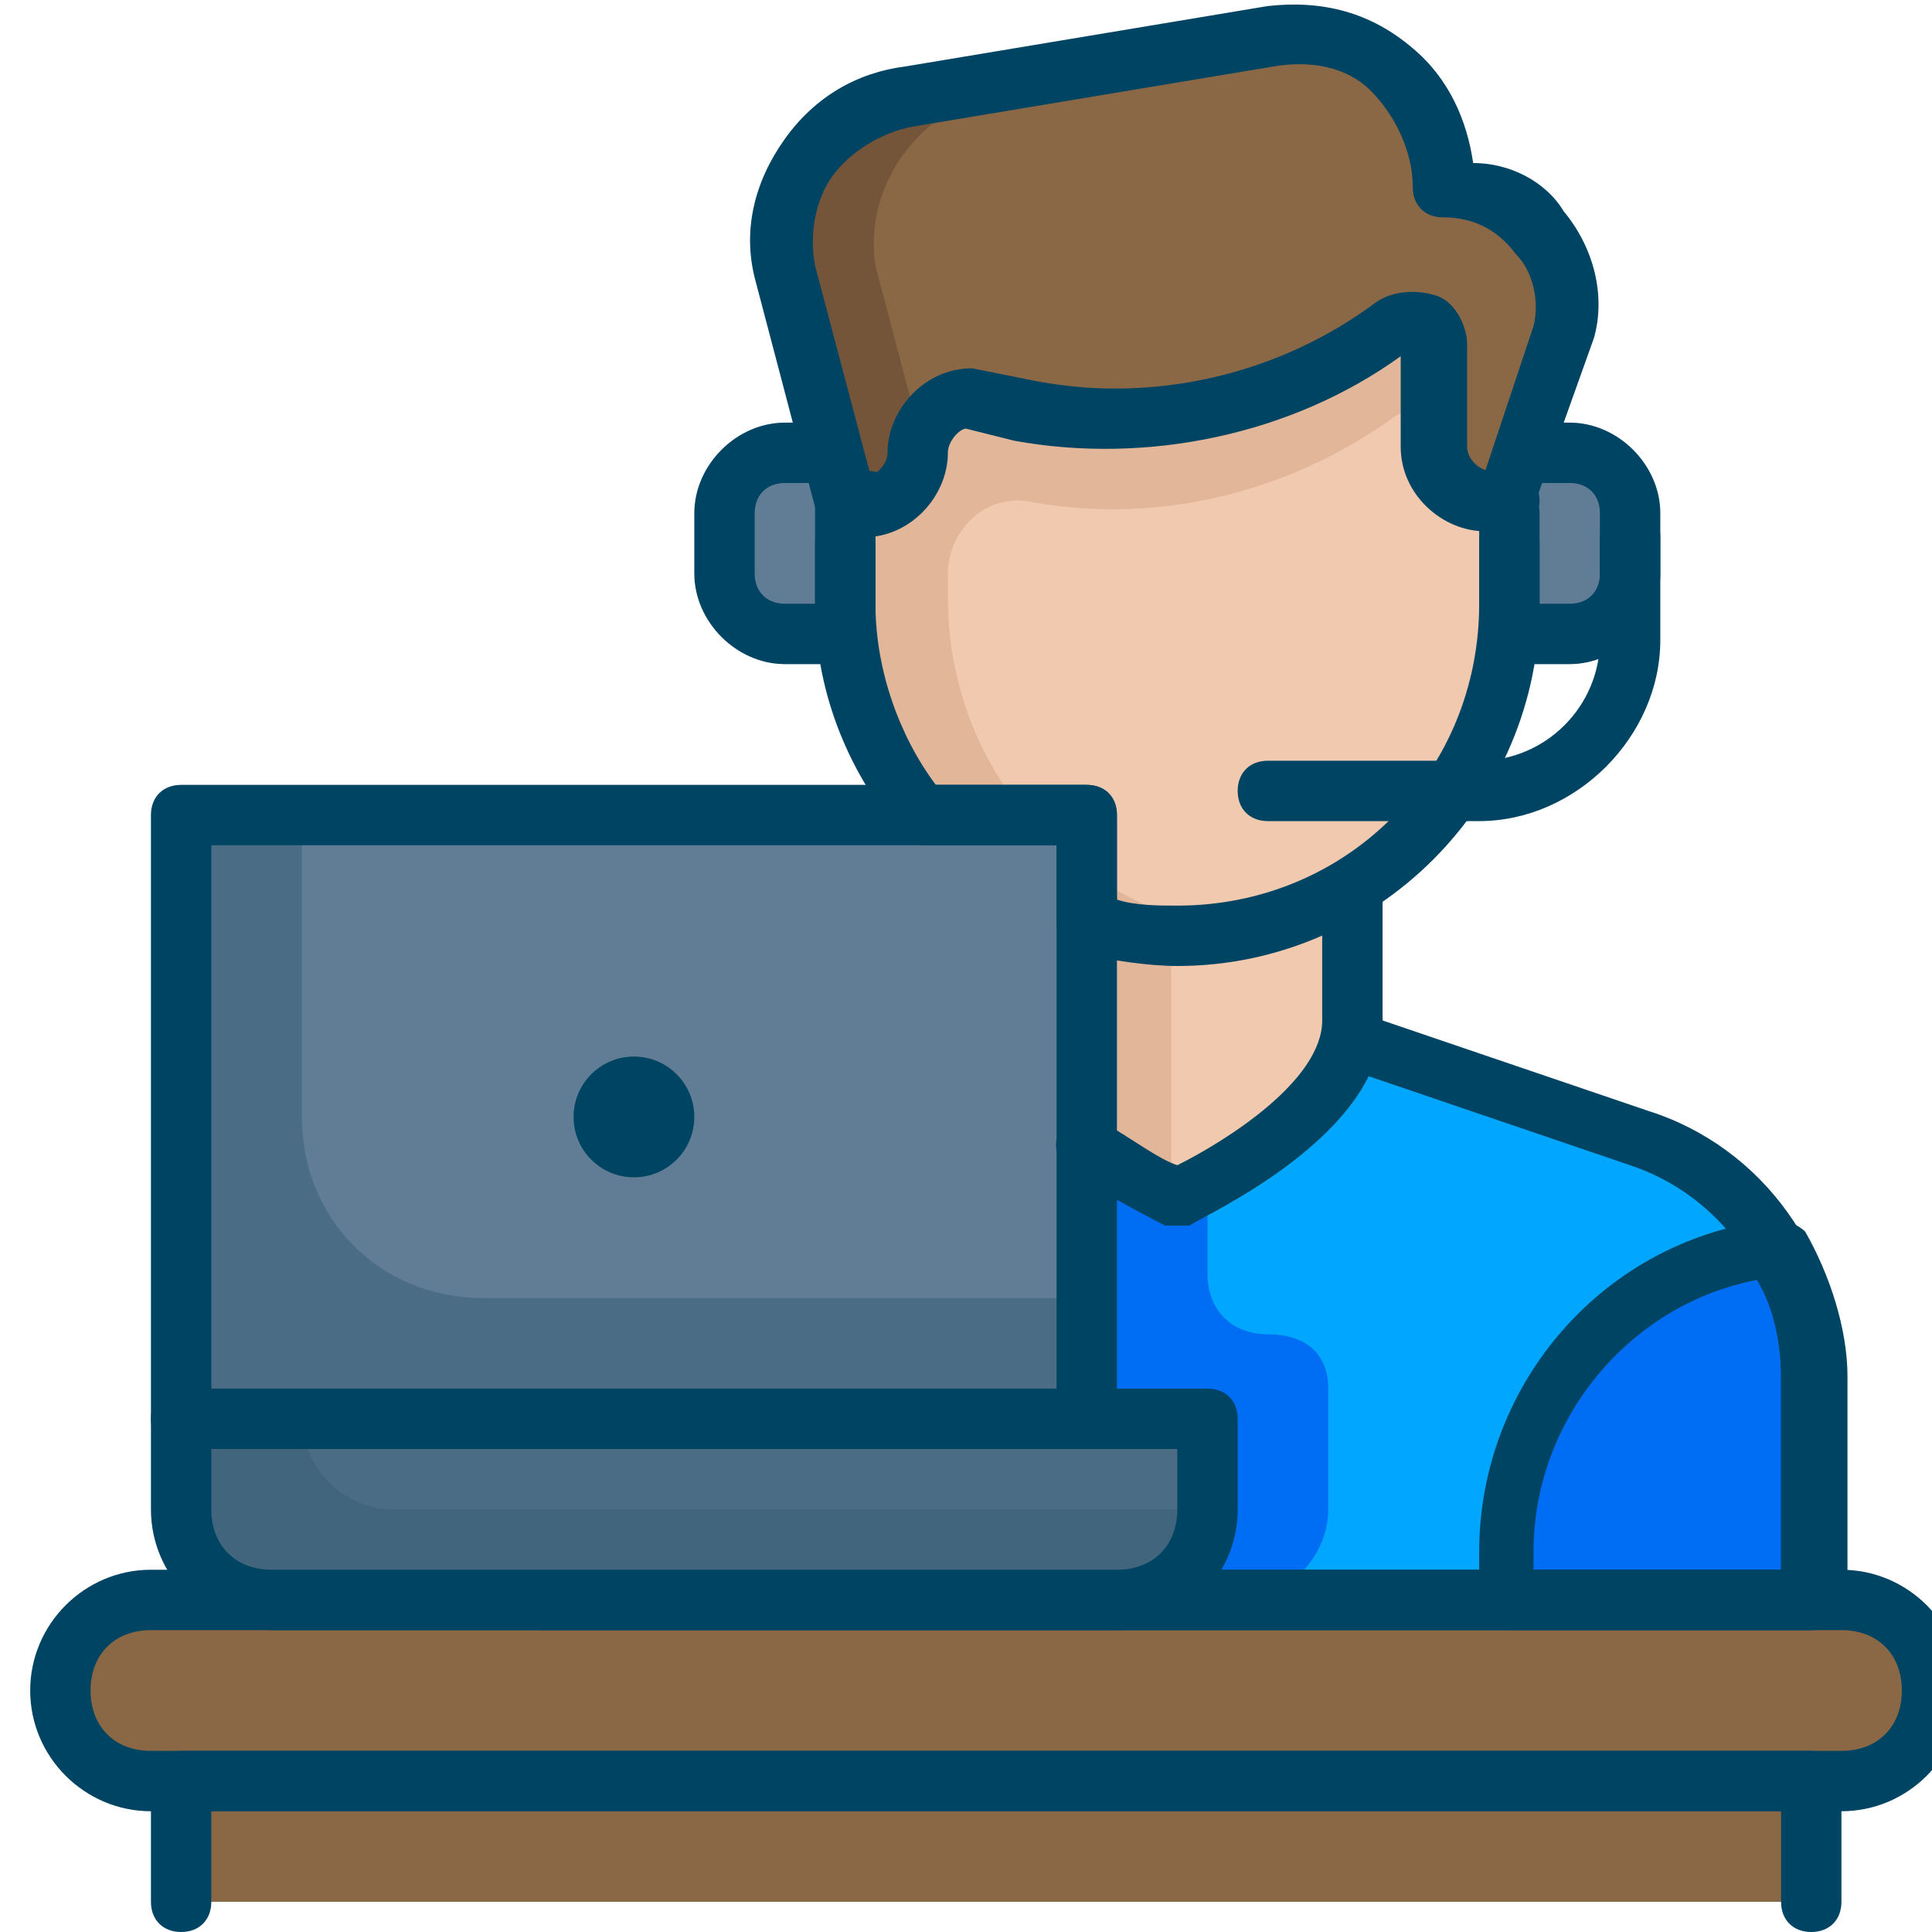 <?xml version="1.0" encoding="UTF-8"?><svg xmlns="http://www.w3.org/2000/svg" xmlns:xlink="http://www.w3.org/1999/xlink" version="1.1" id="Layer_1" x="0px" y="0px" viewBox="0 0 32 32" xml:space="preserve"><style type="text/css">.st0{fill:#01A6FF;} .st1{fill:#006EF4;} .st2{fill:#F0C9AE;} .st3{fill:#E2B698;} .st4{fill:#ED5C23;} .st5{fill:#F47321;} .st6{fill:#8A6845;} .st7{fill:#745539;} .st8{fill:#EEF2FA;} .st9{fill:#D5E5F2;} .st10{fill:#91CA60;} .st11{fill:#70BB57;} .st12{fill:#AE89BF;} .st13{fill:#9675B4;} .st14{fill:#8D6DAF;} .st15{fill:#004463;} .st16{fill:#61AF45;} .st17{fill:#607D95;} .st18{fill:#4B6C85;} .st19{fill:#90CFF1;} .st20{fill:#70B7E6;} .st21{fill:#B0C4DA;} .st22{fill:#99B5CE;} .st23{fill:#FECB5B;} .st24{fill:#F8B545;} .st25{fill:#EA9F32;} .st26{fill:#014CB1;} .st27{fill:#40657C;} .st28{fill:#B285BB;} .st29{fill:#9768AB;} .st30{fill:#FFFFFF;} .st31{fill:#EF4A4C;} .st32{fill:none;stroke:#4F5266;stroke-linecap:round;stroke-linejoin:round;stroke-miterlimit:10;} .st33{fill:#4F5266;} .st34{fill:#606060;} .st35{fill:none;stroke:#4F5266;stroke-miterlimit:10;} .st36{fill:#4F5266;stroke:#4F5266;stroke-miterlimit:10;} .st37{fill:#67ACD5;} .st38{fill:none;stroke:#40455A;stroke-linecap:round;stroke-linejoin:round;stroke-miterlimit:10;} .st39{fill:#B58C66;} .st40{fill:#362B5B;} .st41{fill:#FF527B;} .st42{fill:#E4E8EA;} .st43{fill:#AFABB2;} .st44{fill:#66AAD3;} .st45{fill:#5890CC;} .st46{fill:#FFD986;} .st47{fill:#5B5D70;} .st48{fill:none;stroke:#40455A;stroke-miterlimit:10;} .st49{fill:#FFDA87;} .st50{fill:#F7A053;} .st51{fill:#FF9E68;} .st52{fill:#E67144;} .st53{fill:#C06200;} .st54{fill:#E0313F;} .st55{fill:#898B99;} .st56{fill:#D1283D;} .st57{fill:#E55123;} .st58{fill:#516D97;} .st59{fill:#5C5E70;} .st60{fill:#CAA9CF;} .st61{fill:none;stroke:#004463;stroke-linecap:round;stroke-linejoin:round;stroke-miterlimit:10;} .st62{fill:#3C3B41;} .st63{fill:#E9DCEC;} .st64{fill:#C9CEC4;} .st65{fill:#8D5AA3;} .st66{fill:none;stroke:#8D5AA3;stroke-linecap:round;stroke-linejoin:round;stroke-miterlimit:10;} .st67{fill:#FF5345;} .st68{fill:#A3D86B;} .st69{fill:#5791D1;} .st70{fill:#A17852;} .st71{fill:#FED8AA;} .st72{fill:#5A5D70;} .st73{fill:#A95D8A;} .st74{fill:#814F80;} .st75{fill:#DB3A3A;} .st76{fill:#64BC50;} .st77{fill:#FED8AA;stroke:#40455A;stroke-linecap:round;stroke-linejoin:round;stroke-miterlimit:10;} .st78{fill:#EA3F3B;} .st79{fill:#E37A49;} .st80{fill:#C15C49;} .st81{fill:#A17852;stroke:#40455A;stroke-miterlimit:10;} .st82{fill:#A2E2FF;} .st83{fill:#FED8AA;stroke:#40455A;stroke-miterlimit:10;} .st84{fill:#5C5E70;stroke:#40455A;stroke-miterlimit:10;} .st85{fill:#4F5266;stroke:#40455A;stroke-miterlimit:10;} .st86{fill:#787882;stroke:#40455A;stroke-miterlimit:10;} .st87{fill:#40455A;} .st88{fill:#E67401;} .st89{fill:#2A292E;} .st90{fill:#17161B;} .st91{fill:#00459D;}</style><path class="st0" d="M16.6 17.3l-4.7 1.6C10.2 19.4 9 21 9 22.8v3.7h21v-3.7c0-1.8-1.2-3.4-2.9-4l-4.7-1.6" fill="#01A6FF"/><path class="st1" d="M20.5 26.5c.8 0 1.5-.7 1.5-1.5v-2c0-.6-.4-.9-1-.9s-1-.4-1-1v-3.9h-3.4l-4.7 1.6c-1.7.6-2.9 2.2-2.9 4v3.7h11.5z" fill="#006EF4"/><path class="st2" d="M16.5 14.8v2.1c0 1.6 2.9 2.9 2.9 2.9s2.9-1.3 2.9-2.9v-2.1" fill="#F0C9AE"/><path class="st3" d="M19.5 14.8h-3v2.1c0 1.6 2.9 2.9 2.9 2.9v-5z" fill="#E2B698"/><path class="st1" d="M30 26.5v-3.7c0-.8-.2-1.5-.6-2.2-2.5.3-4.4 2.4-4.4 5v.8h5z" fill="#006EF4"/><path class="st6" d="M30.5 26.5h-28c-.8 0-1.5.7-1.5 1.5s.7 1.5 1.5 1.5h28c.8 0 1.5-.7 1.5-1.5s-.7-1.5-1.5-1.5z" fill="#8A6845"/><path class="st6" fill="#8A6845" d="M30 31.5v-2H3v2"/><path class="st17" d="M14 9v1.5h-1c-.6 0-1-.4-1-1v-1c0-.6.4-1 1-1h.5" fill="#607D95"/><path class="st17" d="M25 9v1.5h1c.6 0 1-.4 1-1v-1c0-.6-.4-1-1-1h-.5" fill="#607D95"/><path class="st6" d="M24.7 8.3h.3l1-2.8c.3-1.3-.7-2.5-2-2.5C24 1.5 22.6.3 21.1.6l-6 1c-1.4.2-2.3 1.6-2.1 2.9l1 3.8h.3" fill="#8A6845"/><path class="st2" d="M24.6 8.3c-.5 0-.9-.4-.9-.9V5.7c0-.4-.4-.6-.7-.3-1.7 1.3-4 1.8-6.1 1.4l-.9-.2c-.5 0-.9.4-.9.9s-.4.9-.9.9H14V10c0 3 2.5 5.5 5.5 5.5S25 13 25 10V8.3h-.4z" fill="#F0C9AE"/><path class="st7" d="M16.6 1.5l5.6-.9c-.3-.1-.7-.1-1.1-.1l-6 1c-1.4.2-2.3 1.6-2.1 2.9l1 3.8h1.5l-1-3.8c-.2-1.3.7-2.6 2.1-2.9z" fill="#745539"/><path class="st3" d="M23.8 5.5c0-.4-.4-.6-.7-.3C21.4 6.5 19.2 7 17 6.6l-.9-.2c-.2 0-.3.1-.4.1l-.3.1v.2c-.1.1-.1.3-.1.4 0 .5-.4.9-.9.9H14V10c0 3.1 2.5 5.5 5.5 5.5v.2c.3 0 .6-.3.9-.3-2.7-.4-4.7-2.7-4.7-5.5v-.4c0-.7.6-1.3 1.3-1.2 2.1.4 4.3-.1 6.1-1.4.3-.2.7 0 .7.3V5.5z" fill="#E2B698"/><path class="st15" d="M30.5 30h-28c-1.1 0-2-.9-2-2s.9-2 2-2h28c1.1 0 2 .9 2 2s-.9 2-2 2zm-28-3c-.6 0-1 .4-1 1s.4 1 1 1h28c.6 0 1-.4 1-1s-.4-1-1-1h-28z" fill="#004463"/><path class="st15" d="M30 32c-.3 0-.5-.2-.5-.5V30h-26v1.5c0 .3-.2.5-.5.5s-.5-.2-.5-.5v-2c0-.3.2-.5.5-.5h27c.3 0 .5.2.5.5v2c0 .3-.2.5-.5.5z" fill="#004463"/><path class="st15" d="M25 8.8h-.3c-.3 0-.5-.2-.5-.5s.2-.5.4-.5l.8-2.4c.1-.4 0-.9-.3-1.2-.3-.4-.7-.6-1.2-.6-.3 0-.5-.2-.5-.5 0-.6-.3-1.2-.7-1.6-.4-.4-1-.5-1.6-.4l-6 1c-.5.1-1 .4-1.3.8-.3.4-.4 1-.3 1.5l.9 3.4c.2 0 .4.2.4.5s-.2.5-.5.5H14c-.2 0-.4-.2-.5-.4l-1-3.8c-.2-.8 0-1.6.5-2.3.5-.7 1.2-1.1 2-1.2l6-1c.9-.1 1.7.1 2.4.7.6.5.9 1.2 1 1.9.6 0 1.2.3 1.5.8.5.6.7 1.4.5 2.1l-1 2.8c0 .3-.2.4-.4.4z" fill="#004463"/><path class="st15" d="M24.9 8.8h-.3c-.7 0-1.4-.6-1.4-1.4V5.9c-1.8 1.3-4.2 1.8-6.4 1.4l-.8-.2c-.1 0-.3.2-.3.4 0 .7-.6 1.4-1.4 1.4H14c-.3 0-.5-.2-.5-.5s.2-.5.5-.5h.3c.2 0 .4-.2.4-.4 0-.7.6-1.4 1.4-1.4l1 .2c2 .4 4.1-.1 5.7-1.3.3-.2.7-.2 1-.1s.5.5.5.8v1.7c0 .2.2.4.4.4h.3c.3 0 .5.2.5.5s-.3.5-.6.5z" fill="#004463"/><path class="st15" d="M30 27H9c-.3 0-.5-.2-.5-.5s.2-.5.5-.5h20.5v-3.2c0-1.6-1-3-2.5-3.5l-4.7-1.6c-.3-.1-.4-.4-.3-.6.1-.3.4-.4.6-.3l4.7 1.6c1.9.6 3.2 2.4 3.2 4.5v3.7c0 .2-.2.4-.5.4z" fill="#004463"/><path class="st15" d="M30 27h-5c-.3 0-.5-.2-.5-.5v-.8c0-2.8 2.1-5.2 4.9-5.5.2 0 .4.1.5.2.4.7.7 1.6.7 2.4v3.7c-.1.3-.3.5-.6.5zm-4.5-1h4v-3.2c0-.5-.1-1.1-.4-1.6-2.1.4-3.7 2.3-3.7 4.5v.3z" fill="#004463"/><path class="st15" d="M24.5 13.6H21c-.3 0-.5-.2-.5-.5s.2-.5.5-.5h3.5c1.1 0 2-.9 2-2V8.9c0-.3.2-.5.5-.5s.5.2.5.5v1.7c0 1.6-1.4 3-3 3z" fill="#004463"/><path class="st15" d="M14 11h-1c-.8 0-1.5-.7-1.5-1.5v-1c0-.8.7-1.5 1.5-1.5h.5c.3 0 .5.2.5.5s-.2.5-.5.5H13c-.3 0-.5.2-.5.5v1c0 .3.2.5.5.5h.5V9c0-.3.2-.5.5-.5s.5.2.5.5v1.5c0 .3-.2.5-.5.5z" fill="#004463"/><path class="st15" d="M26 11h-1c-.3 0-.5-.2-.5-.5V9c0-.3.2-.5.5-.5s.5.2.5.5v1h.5c.3 0 .5-.2.5-.5v-1c0-.3-.2-.5-.5-.5h-.5c-.3 0-.5-.2-.5-.5s.2-.5.5-.5h.5c.8 0 1.5.7 1.5 1.5v1c0 .8-.7 1.5-1.5 1.5z" fill="#004463"/><path class="st18" d="M20 23.5H3V25c0 .8.7 1.5 1.5 1.5h14c.8 0 1.5-.7 1.5-1.5v-1.5z" fill="#4B6C85"/><path class="st27" d="M5 23.5H3V25c0 .8.7 1.5 1.5 1.5h14c.8 0 1.5-.7 1.5-1.5H6.5c-.8 0-1.5-.7-1.5-1.5z" fill="#40657C"/><path class="st15" d="M18.5 27h-14c-1.1 0-2-.9-2-2v-1.5c0-.3.2-.5.5-.5h17c.3 0 .5.2.5.5V25c0 1.1-.9 2-2 2zm-15-3v1c0 .6.4 1 1 1h14c.6 0 1-.4 1-1v-1h-16z" fill="#004463"/><path class="st17" fill="#607D95" d="M3 13.5h15v10H3z"/><path class="st18" d="M5 18.5v-5H3v10h15v-2H8c-1.7 0-3-1.3-3-3z" fill="#4B6C85"/><path class="st15" d="M18 24H3c-.3 0-.5-.2-.5-.5v-10c0-.3.2-.5.5-.5h15c.3 0 .5.2.5.5v10c0 .3-.2.5-.5.5zM3.5 23h14v-9h-14v9z" fill="#004463"/><path class="st15" d="M19.5 20.3h-.2s-.8-.4-1.6-.9c-.2-.2-.3-.5-.1-.7s.5-.3.7-.1c.5.3.9.6 1.2.7.8-.4 2.4-1.4 2.4-2.4v-2.1c0-.3.2-.5.5-.5s.5.2.5.5v2.1c0 1.9-2.9 3.2-3.2 3.4h-.2z" fill="#004463"/><path class="st15" d="M19.5 16c-.5 0-1.1-.1-1.6-.2-.2-.1-.4-.3-.4-.5V14h-2.2c-.1 0-.3-.1-.4-.2-.9-1.1-1.4-2.4-1.4-3.8V8.5c0-.3.2-.5.5-.5s.5.2.5.5V10c0 1.1.4 2.2 1 3H18c.3 0 .5.2.5.5v1.4c.3.1.7.1 1 .1 2.8 0 5-2.2 5-5V8.5c0-.3.2-.5.5-.5s.5.2.5.5V10c0 3.3-2.7 6-6 6z" fill="#004463"/><circle class="st15" cx="10.5" cy="18.5" r="1" fill="#004463"/></svg>